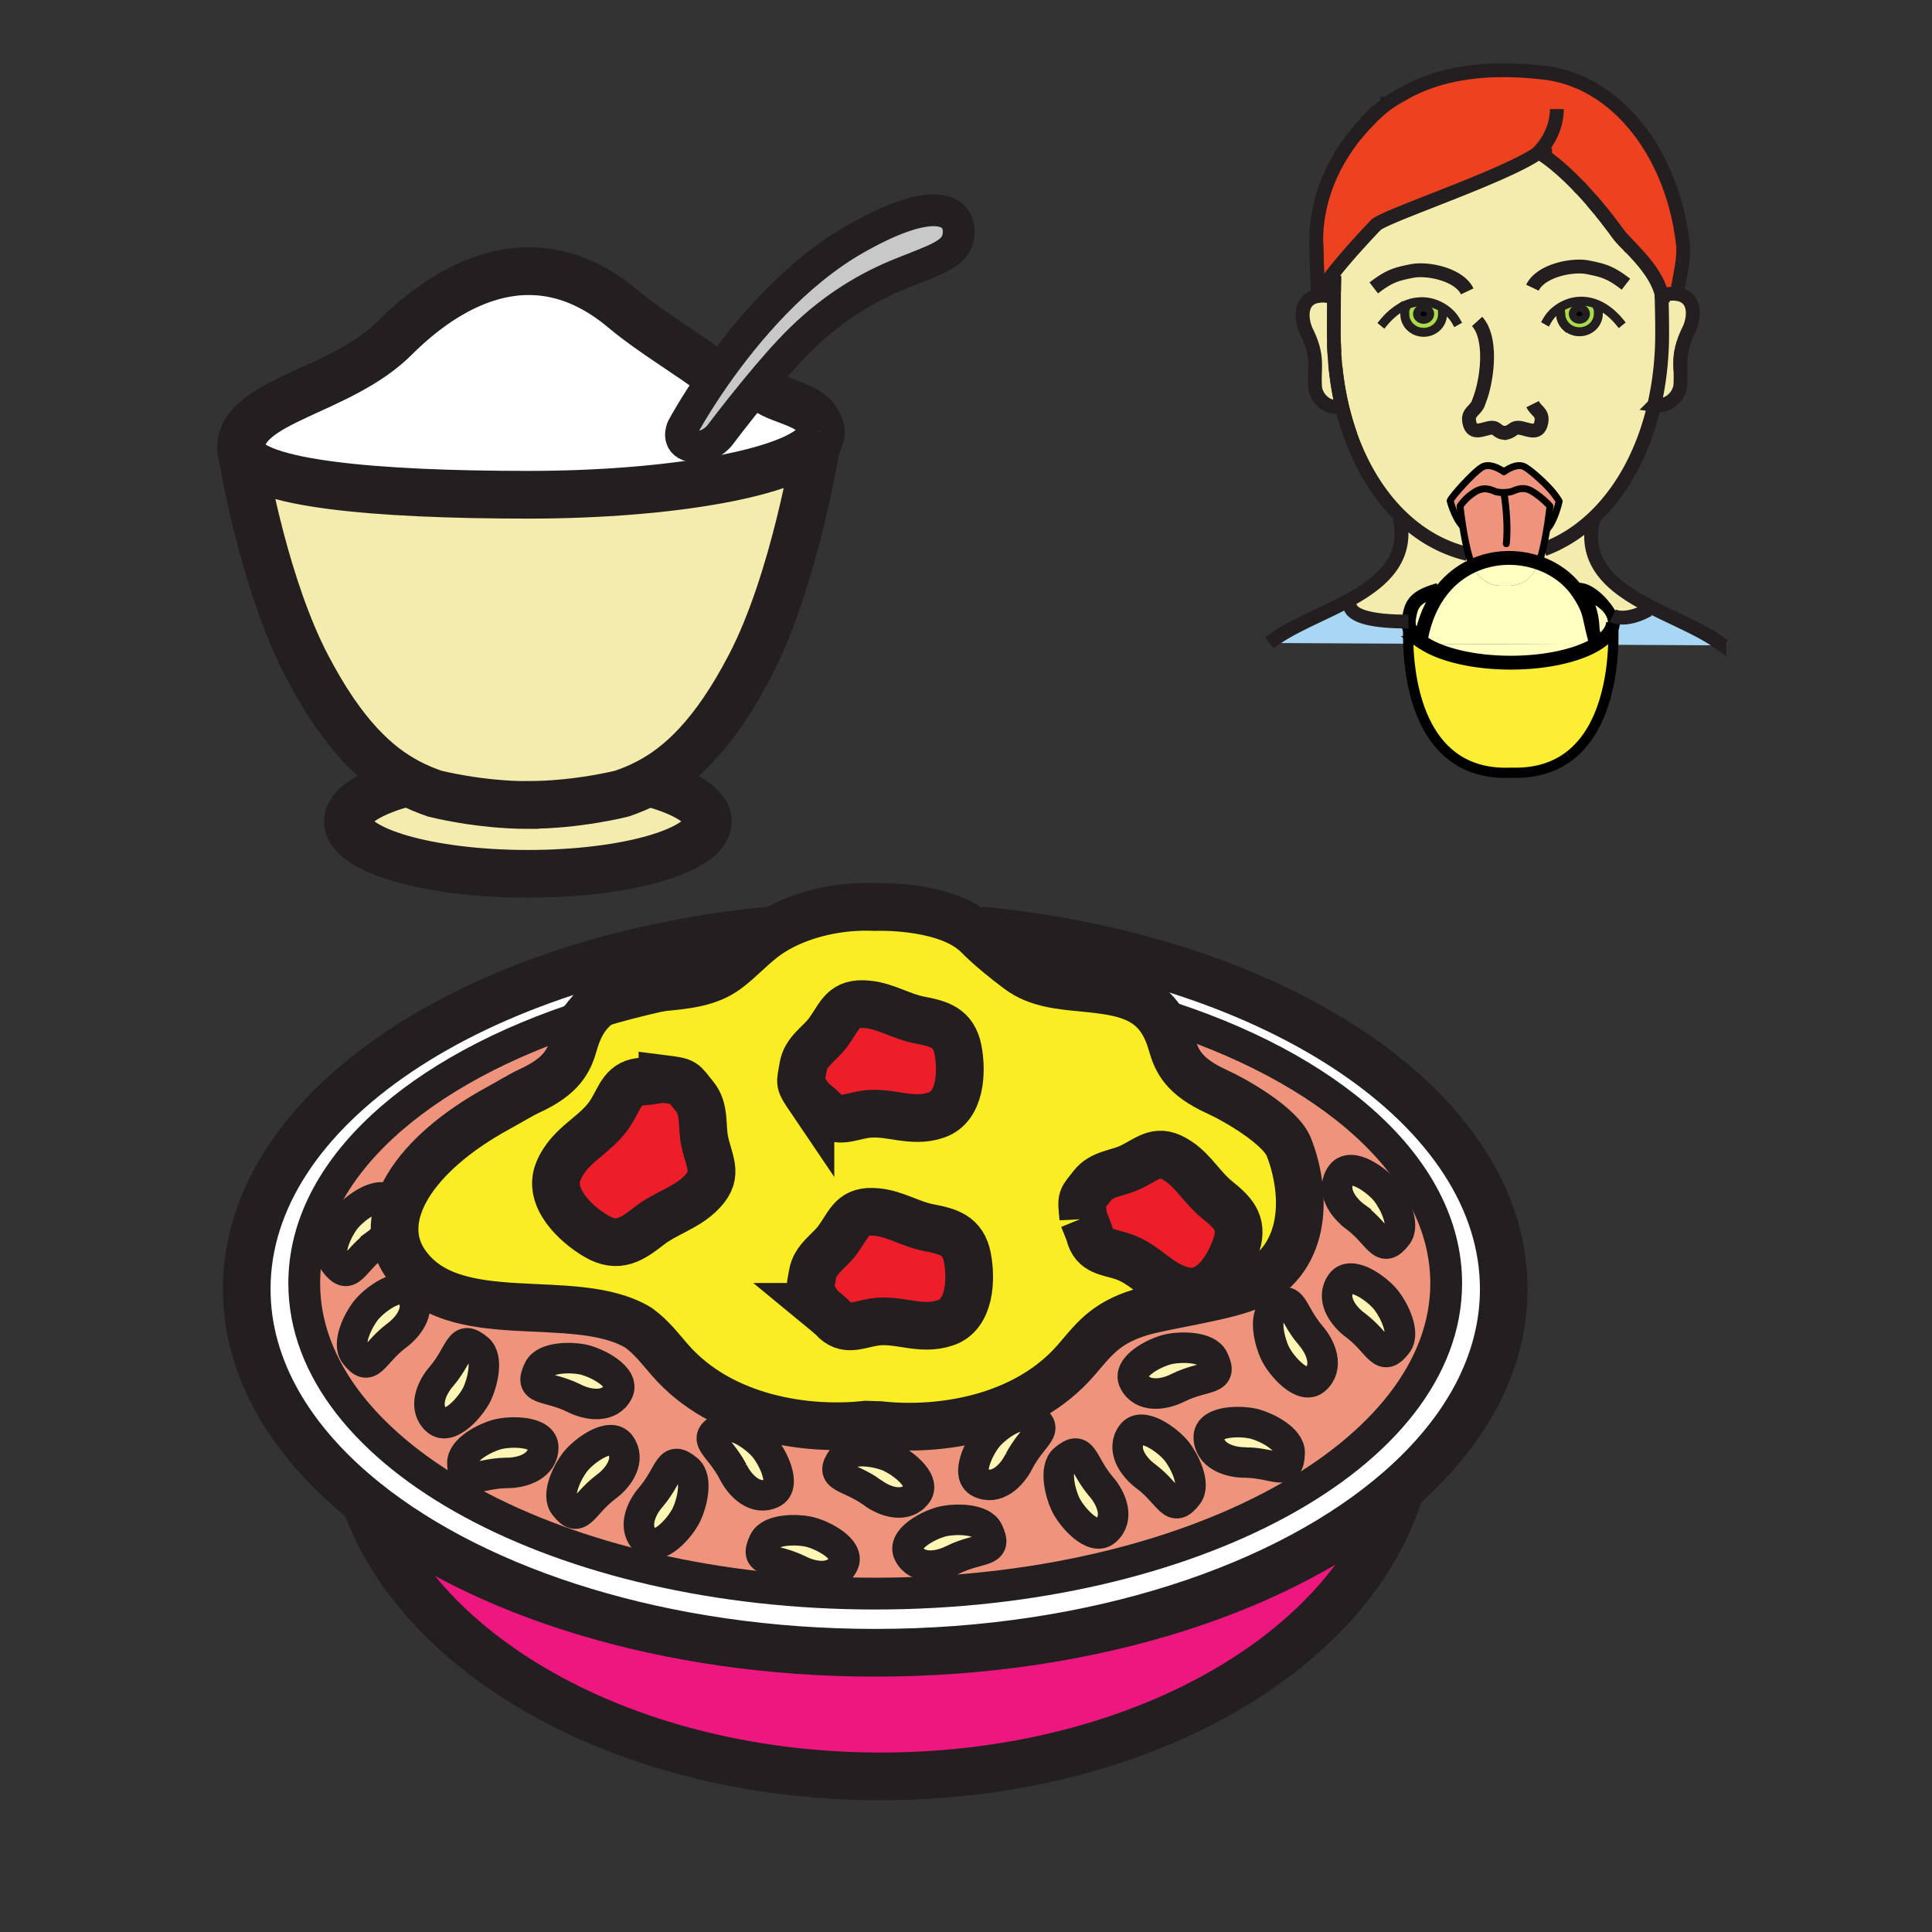 <?xml version="1.0"?><svg xmlns="http://www.w3.org/2000/svg" width="850.499" height="850.502" viewBox="0 0 850.499 850.502" overflow="visible"><rect x="0" y="0" width="850.499" height="850.502" fill="#333333" stroke="none"/><path d="M738.479 129.455c8.498 1.363 7.353 10.902 5.018 15.654-1.149 2.343-1.96 4.391-2.526 6.233-.069.231-.14.457-.2.679-.057.205-.113.405-.166.605-.069.274-.139.544-.195.806-.087.366-.161.723-.223 1.072-.592 3.136-.501 5.749-.413 8.537.065 2.06.13 4.216-.074 6.747-.271 3.263-3.895 9.517-11.451 8.458 2.252-9.769 3.459-20.279 3.459-31.316 0-5.144-.057-8.942-.192-14.465-.009-.392-.018-.797-.03-1.207-.009-.414-.018-.836-.03-1.272h.104l.818-.008a11.914 11.914 0 0 1 4.025-.693c.673 0 1.366.057 2.076.17z" fill="#f4ecad" class="aac-skin-fill"></path><path d="M731.483 131.258c.013.41.021.814.03 1.207-.012-.392-.021-.797-.03-1.207zM731.448 129.986l-.013-.531c.005.179.009.353.018.531.013.436.021.858.03 1.272-.012-.413-.021-.836-.035-1.272z" fill="#f4ecad" class="aac-skin-fill"></path><path d="M726.152 266.837c10.71 5.579 22.54 10.227 30.737 16.146l-.749 1.102-45.965-.239c.184-4.996-.004-8.637-.082-9.826v-.004c.004-.126.009-.252.009-.379 0-.074 0-.148-.005-.222-.004-.013-.004-.026-.004-.039 0 0 .004-.004 0-.009a6.858 6.858 0 0 0-.466-2.217l.344-.126c3.484 1.742 9.582.871 15.68-2.613l.501-1.574z" fill="#a9d7f3"></path><path d="M717.394 108.54c.227.235.457.47.688.714l-.688-.714zM716.731 107.856c.218.222.439.453.662.684-.226-.231-.444-.462-.662-.684zM712.48 103.161c.818 1.133 2.229 2.605 3.929 4.36-1.703-1.755-3.114-3.227-3.934-4.36a226.748 226.748 0 0 0-6.402-8.437 225.6 225.6 0 0 1 6.407 8.437z" fill="#9c5b16"></path><path d="M710.094 273.375c0 .013 0 .026.004.039 0-.013 0-.026-.004-.039z" fill="#f4ecad" class="aac-skin-fill"></path><path d="M702.314 283.802c4.748-2.796 7.588-6.159 7.779-9.783.078 1.189.266 4.83.082 9.826l-7.861-.043z" fill="#fff"></path><path d="M710.094 273.366c-.083-1.276-.749-2.896-1.799-4.591.583.771 1.032 1.563 1.333 2.374.278.727.439 1.468.466 2.217z" fill="#9e5b16"></path><path d="M704.545 92.825c.509.619 1.015 1.25 1.528 1.895a639.953 639.953 0 0 0-1.528-1.895zM702.306 90.129z" fill="#9c5b16"></path><path d="M700.891 283.793l1.424.009c-.553.327-1.133.645-1.733.954l-.004-.004c.111-.318.217-.636.313-.959z" fill="#9e5b16"></path><path d="M710.094 274.02c-.191 3.624-3.031 6.986-7.779 9.783l-1.424-.009c.396-1.294.657-2.613.81-3.942.771-6.69-1.307-13.559-4.072-18.467 4.765 2.073 8.567 4.595 10.667 7.391 1.05 1.694 1.716 3.314 1.799 4.591.004.004 0 .009 0 .009a3.289 3.289 0 0 1 .009.261c0 .126-.005.252-.009.379v.004z" fill="#ffffc2"></path><path d="M700.855 88.435c.479.553.963 1.115 1.45 1.694-.487-.579-.975-1.141-1.45-1.694z" fill="#9c5b16"></path><path d="M627.212 283.41c-.004 0-.004 0-.004-.004a23.402 23.402 0 0 1-2.587-1.838l.854-.092c1.624-9.02 4.917-16.189 9.255-21.677 3.833-4.843 8.477-8.376 13.507-10.702.004.004.004.013.009.018 3.567 7.652 9.412 9.029 14.286 8.724 4.874.305 10.719-1.072 14.286-8.724.188-.405.374-.845.553-1.311 7.356 2.565 13.799 7.309 17.919 13.859.466.74.997 1.494 1.468 2.334 3.245 5.762 2.827 7.67 4.943 15.854a21.9 21.9 0 0 1-.81 3.942l-73.679-.383z" fill="#ffffc2"></path><path d="M700.581 284.756c-8.24 4.233-21.081 6.96-35.498 6.96-7.617 0-14.791-.758-21.08-2.104-6.612-1.407-12.248-3.458-16.386-5.954-.14-.083-.274-.166-.405-.248l73.679.383c-.096.322-.201.64-.313.958l.003.005z" fill="#ffffc2"></path><path d="M701.247 229.123c-4.225 19.273 9.13 29.504 24.905 37.715l-.501 1.572c-6.098 3.484-12.195 4.355-15.68 2.613l-.344.126c-.301-.811-.75-1.603-1.333-2.374-2.1-2.796-5.902-5.318-10.667-7.391 2.766 4.909 4.844 11.777 4.072 18.467-2.116-8.184-1.698-10.092-4.943-15.854-.471-.841-1.002-1.594-1.468-2.334-4.12-6.551-10.563-11.294-17.919-13.859.671-1.733 1.281-3.851 1.821-6.111l.439.109c7.723-2.849 14.848-7.313 21.186-13.141l.432.462z" fill="#f4ecad" class="aac-skin-fill"></path><path d="M692.271 138.192c0 1.477 1.342 2.67 2.997 2.67s2.996-1.193 2.996-2.67c0-1.472-1.341-2.67-2.996-2.67s-2.997 1.198-2.997 2.67zm11.128-2.513c.291.697.213 1.25.213 2.443 0 4.377-3.72 7.927-8.297 7.927-2.296 0-4.373-.889-5.876-2.322-1.498-1.441-2.426-3.415-2.426-5.605 0-.235-.013-.418-.03-.57-.026-.253-.062-.418-.074-.584l-2.361-.021c3.066-2.626 7.147-4.273 11.12-4.364 2.914-.061 5.636.597 8.141 1.772l-.41 1.324z" fill="#abda4d"></path><ellipse cx="695.268" cy="138.192" rx="2.996" ry="2.67"></ellipse><path d="M694.745 81.74z" fill="#9c5b16"></path><path d="M687.014 138.123c0 2.191.928 4.164 2.426 5.605-1.503-1.437-2.431-3.415-2.431-5.605 0-.235-.013-.418-.025-.57.017.152.03.335.03.57z" fill="#abda4d"></path><path d="M680.929 232.886c.91-5.514 1.39-10.052 1.39-10.052s-3.219-3.742-7.896-6.546c-3.911-2.348-7.061-.623-8.72 0-1.668.627-5.715.727-7.379.104-1.663-.623-4.813-2.348-8.728 0-4.67 2.809-6.856 6.442-6.856 6.442s.401 3.759 1.154 8.589l-.218.035c-3.532-3.946-5.296-11.015-5.296-11.015.623-1.764 10.388-12.67 14.125-14.848 3.741-2.187 9.556 2.073 9.556 2.073s5.51-4.26 9.247-2.073c3.132 1.82 10.122 8.193 12.801 11.773 0 0 2.095 2.809 2.261 3.284 0 0-1.765 8.31-5.297 12.256l-.144-.022z" fill="#ee947d"></path><path d="M679.857 32.026c31.844 3.711 56.282 35.432 60.942 74.911.758 6.42-1.063 13.206-2.173 20l-2.226 2.348a11.91 11.91 0 0 0-4.025.693l-.818.008a14.364 14.364 0 0 0-.122-.531c-1.969-7.901-8.371-15.014-13.354-20.201-.231-.244-.462-.479-.688-.714-.223-.231-.444-.462-.662-.684-.109-.113-.218-.222-.322-.335-1.699-1.755-3.11-3.227-3.929-4.36a227.524 227.524 0 0 0-6.407-8.437v-.004c-.514-.645-1.02-1.276-1.528-1.895-.253-.309-.506-.619-.754-.919a183.03 183.03 0 0 0-2.935-3.471 170.557 170.557 0 0 0-6.11-6.694c-8.507-8.807-14.491-12.862-16.543-14.125a13.317 13.317 0 0 0-.779-.461c-.035.021-.062.043-.096.065-14.865 10.383-65.046 26.926-71.427 31.608 0 0-11.39 11.738-19.277 21.838-2.479 3.18-4.612 6.189-5.941 8.628-.191.344-.361.675-.518.998l-.745-24.069c0-20.706 9.107-36.73 17.505-47.101.244-.3.488-.597.728-.889.239-.287.483-.575.723-.858.602-.701 1.193-1.376 1.777-2.021.117-.126.23-.252.349-.379.23-.252.461-.501.688-.745a91.27 91.27 0 0 1 1.669-1.73c.108-.109.213-.218.322-.322.104-.109.213-.213.317-.318 4.208-4.168 7.266-6.337 7.266-6.337l.004-.004c3.628-2.465 6.05-3.702 6.05-3.702 15.991-9.512 36.666-12.866 63.039-9.791z" fill="#ed4120" class="aac-hair-fill"></path><path d="M677.37 247.804c-.179.466-.365.906-.553 1.311-3.567 7.652-9.412 9.029-14.286 8.724.018-.004.035-.004.052-.004h-.104c.018 0 .035 0 .053.004-4.874.305-10.719-1.072-14.286-8.724-.005-.004-.005-.013-.009-.018 9.312-4.312 19.939-4.503 29.133-1.293z" fill="#ffffc2"></path><path d="M627.617 283.658c4.138 2.496 9.773 4.547 16.386 5.954 6.289 1.346 13.463 2.104 21.08 2.104 14.417 0 27.258-2.727 35.498-6.96a33.111 33.111 0 0 0 1.733-.954l7.861.043c-.496 13.62-3.759 37.344-19.6 49.187-6.315 4.721-14.63 7.557-25.566 7.108l.113.035c-38.712 1.59-44.584-37.95-45.189-56.805l7.274.035s0 .004.004.004c.132.084.267.167.406.249z" fill="#fbee34"></path><path d="M703.399 135.679l.409-1.324c-2.505-1.176-5.227-1.833-8.141-1.772-3.973.091-8.054 1.738-11.12 4.364l2.361.021c.013.166.048.331.074.584.013.152.025.335.025.57 0 2.191.928 4.168 2.431 5.605 1.503 1.433 3.58 2.322 5.876 2.322 4.577 0 8.297-3.55 8.297-7.927.001-1.193.079-1.746-.212-2.443zm-40.776 54.919c-.101.018-.201.03-.306.048l.697-.043c-.134 0-.27 0-.391-.005zm-44.2-52.231c0 4.381 3.72 7.927 8.302 7.927 4.586 0 8.297-3.545 8.297-7.927l1.603-1.86c-2.948-2.226-6.642-3.598-10.253-3.681a17.669 17.669 0 0 0-3.867.349c-.453.087-.901.196-1.342.327-.222.061-.439.126-.657.2-.653.209-1.298.458-1.921.736a22.195 22.195 0 0 0-3.014 1.651l2.87.592c-.053.44-.018.936-.018 1.686zm-27.606 40.65a131.36 131.36 0 0 1-1.895-9.586 140.236 140.236 0 0 1-1.507-14.112 151.309 151.309 0 0 1-.236-8.388c0-3.624.004-9.979.057-16.107.004-.858.013-1.712.021-2.552.026-2.313.062-4.534.101-6.494l.013-.527-.749-.584c7.888-10.1 19.277-21.838 19.277-21.838 6.381-4.682 56.562-21.225 71.427-31.608.165.148.475.278.875.396 2.052 1.263 8.036 5.318 16.543 14.125a171.577 171.577 0 0 1 6.11 6.694c.475.553.963 1.115 1.45 1.694.488.58.984 1.172 1.485 1.777.248.3.501.61.754.919.501.619 1.01 1.25 1.528 1.895v.004a224.836 224.836 0 0 1 6.402 8.437c.819 1.133 2.23 2.605 3.934 4.36.104.113.213.222.322.335.218.222.436.453.662.684l.688.714c4.982 5.187 11.385 12.3 13.354 20.201l.013.531c.014.436.022.858.035 1.272.009.41.018.814.03 1.207.136 5.523.192 9.321.192 14.465 0 11.037-1.207 21.547-3.459 31.316-4.834 20.985-14.495 38.534-27.431 50.416-6.338 5.828-13.463 10.292-21.186 13.141l-.439-.109c.326-1.359.631-2.774.91-4.19.309-1.564.583-3.127.827-4.617l.144.022c3.532-3.946 5.297-12.256 5.297-12.256-.166-.475-2.261-3.284-2.261-3.284-2.679-3.58-9.669-9.953-12.801-11.773-3.737-2.187-9.247 2.073-9.247 2.073s-5.814-4.26-9.556-2.073c-3.737 2.178-13.502 13.084-14.125 14.848 0 0 1.764 7.069 5.296 11.015l.218-.035c.605 3.876 1.446 8.437 2.496 12.304l-.393.109c-11.036-2.604-21.037-8.389-29.53-16.677-9.355-9.138-16.891-21.312-21.974-35.628a115.385 115.385 0 0 1-1.171-3.48 125.346 125.346 0 0 1-2.501-9.036z" fill="#f4ecad" class="aac-skin-fill"></path><path d="M662.583 257.834c-.017 0-.034 0-.052.004-.018-.004-.035-.004-.053-.004h.105z" fill="#9e5b16"></path><path d="M658.323 216.392c1.664.623 5.711.522 7.379-.104 1.659-.623 4.809-2.348 8.72 0 4.678 2.805 7.896 6.546 7.896 6.546s-.479 4.538-1.39 10.052a146.8 146.8 0 0 1-.827 4.617 105.612 105.612 0 0 1-.91 4.19c-.54 2.26-1.15 4.377-1.821 6.111-9.194-3.21-19.821-3.019-29.134 1.293-.675-1.455-1.294-3.314-1.847-5.371-1.05-3.868-1.891-8.428-2.496-12.304-.753-4.83-1.154-8.589-1.154-8.589s2.187-3.633 6.856-6.442c3.916-2.347 7.065-.622 8.728.001z" fill="#ee947d"></path><path d="M627.208 283.406c0 .004 0 .004.004.004-.004 0-.004-.004-.004-.004z" fill="#ffffc2"></path><path d="M619.934 283.371c-.135-4.207-.008-7.382.074-8.846.039 2.496 1.825 4.896 4.557 7.047a26.52 26.52 0 0 0 2.182 1.542c.152.1.305.196.462.292l-7.275-.035z" fill="#fff"></path><path d="M626.698 140.88c-1.659 0-2.992-1.193-2.992-2.666 0-1.477 1.333-2.679 2.992-2.679 1.65 0 2.992 1.202 2.992 2.679 0 1.473-1.341 2.666-2.992 2.666z"></path><path d="M625.475 281.476l-.854.092c-2.919-2.396-4.557-5.087-4.557-7.932 1.055-6.969 1.512-10.658 13.25-13.938l1.415.1c-4.337 5.489-7.63 12.658-9.254 21.678z" fill="#ffffc2"></path><path d="M626.746 283.114a26.69 26.69 0 0 1-2.182-1.542l.057-.004a23.543 23.543 0 0 0 2.125 1.546z" fill="#fff"></path><path d="M620.064 273.636c0 2.844 1.638 5.536 4.557 7.932l-.057.004c-2.731-2.151-4.518-4.551-4.557-7.047.022-.431.044-.714.053-.828.004-.039.004-.061.004-.061z" fill="#fff"></path><path d="M622.504 133.175c-.453.091-.897.2-1.342.327.441-.131.889-.24 1.342-.327z" fill="#f4ecad" class="aac-skin-fill"></path><path d="M620.008 274.525a4.374 4.374 0 0 1 .053-.828c-.009.114-.031.397-.053.828z" fill="#a9d7f3"></path><path d="M619.934 283.371l-61.134-.322c8.45-6.764 21.761-11.777 33.521-18.014l1.794.762c0 6.259 12.57 7.84 25.95 7.84 0 0 0 .022-.004.061a4.37 4.37 0 0 0-.053.828c-.082 1.462-.209 4.638-.074 8.845z" fill="#a9d7f3"></path><path d="M620.505 133.702z" fill="#f4ecad" class="aac-skin-fill"></path><path d="M626.698 140.88c1.65 0 2.992-1.193 2.992-2.666 0-1.477-1.342-2.679-2.992-2.679-1.659 0-2.992 1.202-2.992 2.679 0 1.473 1.333 2.666 2.992 2.666zm-4.194-7.705a17.73 17.73 0 0 1 3.867-.349c3.611.083 7.305 1.455 10.253 3.681l-1.603 1.86c0 4.381-3.711 7.927-8.297 7.927-4.582 0-8.302-3.545-8.302-7.927 0-.75-.035-1.246.018-1.686l-2.87-.592a22.305 22.305 0 0 1 3.014-1.651 18.906 18.906 0 0 1 1.921-.736c.218-.074.436-.139.657-.2.444-.127.889-.236 1.342-.327z" fill="#abda4d"></path><path d="M592.32 265.034c15.322-8.123 28.006-18.324 23.877-37.175l.27-.701c8.493 8.289 18.494 14.073 29.53 16.677l.393-.109c.553 2.056 1.172 3.916 1.847 5.371-5.03 2.326-9.674 5.858-13.507 10.702l-1.415-.1c-11.738 3.279-12.195 6.969-13.25 13.938-13.38 0-25.95-1.581-25.95-7.84l-1.795-.763z" fill="#f4ecad" class="aac-skin-fill"></path><path fill="#9c5b16" d="M610.762 45.52h.004l-.004.004zM603.496 51.861c-.104.104-.213.209-.317.318.108-.113.213-.218.317-.318zM603.179 52.179c-.109.104-.214.213-.322.322.108-.112.217-.221.322-.322zM602.856 52.501zM601.188 54.231zM601.188 54.231c-.227.244-.457.492-.688.745.23-.253.461-.501.688-.745zM598.374 57.375zM597.651 58.233c-.239.292-.483.588-.728.889.245-.3.484-.597.728-.889z"></path><path d="M593.322 188.05zM590.813 179.017h.004a122.006 122.006 0 0 0 2.505 9.034 120.565 120.565 0 0 1-2.509-9.034zM590.817 179.017h-.004a129.673 129.673 0 0 1-1.891-9.586c.523 3.27 1.155 6.467 1.895 9.586zM587.895 161.459zM587.241 151.15zM587.259 128.271z" fill="#f4ecad" class="aac-skin-fill"></path><path d="M588.923 169.43a128.955 128.955 0 0 0 1.891 9.586c-7.841 1.359-11.595-5.065-11.865-8.393-.728-8.837 1.873-13.093-3.802-24.669-2.335-4.756-3.48-14.295 5.013-15.654h.005c2.234-.362 4.276-.135 6.102.518l.972.004c-.053 6.128-.057 12.483-.057 16.107 0 1.416.021 2.822.061 4.22.039 1.398.096 2.788.175 4.168.117 2.069.274 4.116.479 6.141.268 2.698.612 5.359 1.026 7.972z" fill="#f4ecad" class="aac-skin-fill"></path><path fill="#9c5b16" d="M579.419 106.223l.745 24.069-.005.008z"></path><g fill="none"><path d="M662.623 190.598c-.104.018-.201.03-.306.048M731.436 129.455c.005.179.009.353.018.531M587.259 128.271c.026-2.313.062-4.534.101-6.494M587.416 155.318c-.079-1.381-.136-2.77-.175-4.168M594.493 191.53a115.385 115.385 0 0 1-1.171-3.48 122.36 122.36 0 0 1-2.505-9.034 131.36 131.36 0 0 1-1.895-9.586 140.236 140.236 0 0 1-1.028-7.971M696.038 83.099c-.436-.466-.866-.919-1.293-1.359M703.791 91.906a183.03 183.03 0 0 0-2.935-3.471M706.073 94.72c-.514-.645-1.02-1.276-1.528-1.895M716.409 107.521c-1.699-1.755-3.11-3.227-3.929-4.36a227.524 227.524 0 0 0-6.407-8.437M718.082 109.254c-.231-.244-.462-.479-.688-.714-.223-.231-.444-.462-.662-.684M610.762 45.524l.004-.004M600.5 54.976c.23-.252.461-.501.688-.745a91.27 91.27 0 0 1 1.669-1.73c.108-.109.213-.218.322-.322.104-.109.213-.213.317-.318M598.374 57.375c.602-.701 1.193-1.376 1.777-2.021M596.924 59.122c.244-.3.488-.597.728-.889M580.682 129.294c-.187.349-.361.684-.518 1.006v-.009l-.745-24.069M731.483 131.258c-.009-.414-.018-.836-.03-1.272M740.186 154.504c-.588 3.136-.501 5.749-.413 8.537M740.604 152.626c-.069.27-.135.54-.195.806M740.97 151.342c-.069.231-.14.457-.2.679" stroke="#231f20" stroke-width="6.098"></path><path d="M689.439 143.728c-1.498-1.441-2.426-3.415-2.426-5.605 0-.235-.013-.418-.03-.57M622.504 133.175a17.73 17.73 0 0 1 3.867-.349c3.611.083 7.305 1.455 10.253 3.681 1.769 1.328 3.271 2.975 4.316 4.826M620.505 133.702c.218-.074.436-.139.657-.2M609.149 141.929c1.869-2.247 4.017-4.277 6.421-5.84a22.305 22.305 0 0 1 3.014-1.651" stroke="#231f20" stroke-width="3.946" stroke-linecap="square" stroke-miterlimit="10"></path><path d="M635.021 138.367c0 4.381-3.711 7.927-8.297 7.927-4.582 0-8.302-3.545-8.302-7.927 0-.75-.035-1.246.018-1.686.03-.192.061-.379.13-.562M712.886 141.681c-2.526-3.053-5.589-5.693-9.077-7.326-2.505-1.176-5.227-1.833-8.141-1.772-3.973.091-8.054 1.738-11.12 4.364-1.397 1.193-2.582 2.6-3.453 4.142" stroke="#231f20" stroke-width="3.946" stroke-linecap="square" stroke-miterlimit="10"></path><path d="M686.909 136.968c.013.166.048.331.074.584.013.152.025.335.025.57 0 2.191.928 4.168 2.431 5.605 1.503 1.433 3.58 2.322 5.876 2.322 4.577 0 8.297-3.55 8.297-7.927 0-1.193.078-1.747-.213-2.443" stroke="#231f20" stroke-width="3.946" stroke-linecap="square" stroke-miterlimit="10"></path><path d="M586.266 130.818c-1.825-.653-3.867-.88-6.102-.518h-.005c-8.493 1.359-7.348 10.897-5.013 15.654 5.675 11.577 3.074 15.832 3.802 24.669.271 3.328 4.024 9.752 11.865 8.393h.004c.074-.009.148-.021.23-.039M732.376 129.978a11.914 11.914 0 0 1 4.025-.693c.675 0 1.367.057 2.077.17 8.498 1.363 7.353 10.902 5.018 15.654-1.149 2.343-1.96 4.391-2.526 6.233-.069.231-.14.457-.2.679-.057.205-.113.405-.166.605-.069.274-.139.544-.195.806-.087.366-.161.723-.223 1.072-.592 3.136-.501 5.749-.413 8.537.065 2.06.13 4.216-.074 6.747-.271 3.263-3.895 9.517-11.451 8.458a9.993 9.993 0 0 1-.657-.104" stroke="#231f20" stroke-width="6.098"></path><path d="M645.997 243.835c-11.036-2.604-21.037-8.389-29.53-16.677-9.355-9.138-16.891-21.312-21.974-35.628a105.151 105.151 0 0 1-1.171-3.48 120.432 120.432 0 0 1-2.509-9.034 129.673 129.673 0 0 1-1.891-9.586 140.236 140.236 0 0 1-1.507-14.112 151.309 151.309 0 0 1-.236-8.388c0-3.624.004-9.979.057-16.107.004-.858.013-1.712.021-2.552.026-2.313.057-4.534.101-6.494l.013-.527M731.409 128.558l.026.897.013.531c.014.436.022.858.035 1.272.009.41.018.814.03 1.207.136 5.523.192 9.321.192 14.465 0 11.037-1.207 21.547-3.459 31.316-4.834 20.985-14.495 38.534-27.431 50.416-6.338 5.828-13.463 10.292-21.186 13.141M662.623 190.598c3.959-.736 3.249-3.08 7.495-2.047 3.659.884 7.54 2.705 8.454-3.014.628-3.938-2.334-4.46-3.906-7.623M662.623 190.598c.121.004.257.004.392.004l-.706.043h.009c.104-.017.204-.029.305-.047z" stroke="#231f20" stroke-width="6.098"></path><path d="M650.249 141.502c6.567 7.204 4.577 24.13 1.642 32.941l-1.237 3.437c-1.572 3.158-4.529 3.676-3.906 7.613.914 5.719 4.8 3.89 8.454 3.01 4.225-1.019 3.271 1.921 7.422 2.095" stroke="#231f20" stroke-width="6.098"></path><path d="M629.69 138.214c0 1.472-1.342 2.666-2.992 2.666-1.659 0-2.992-1.193-2.992-2.666 0-1.477 1.333-2.679 2.992-2.679 1.651.001 2.992 1.203 2.992 2.679z" stroke="#231f20" stroke-width="3.311"></path><ellipse cx="695.268" cy="138.192" rx="2.997" ry="2.67" stroke="#231f20" stroke-width="3.311"></ellipse><path d="M645.897 128.279c-3.541-7.461-17.396-10.366-24.413-8.964-6.59 1.311-9.86 2.104-16.733 7.435M674.609 126.65c3.545-7.465 17.4-10.375 24.412-8.968 6.604 1.311 9.87 2.1 16.738 7.435M706.073 94.724a224.836 224.836 0 0 1 6.402 8.437c.819 1.133 2.23 2.605 3.934 4.36.104.113.213.222.322.335.218.222.436.453.662.684l.688.714c4.982 5.187 11.385 12.3 13.354 20.201.044.174.083.349.122.531.235 1.063.396 2.147.453 3.241" stroke="#231f20" stroke-width="6.098"></path><path d="M738.627 126.938c1.11-6.794 2.931-13.581 2.173-20-4.66-39.479-29.099-71.2-60.942-74.911-26.373-3.075-47.049.279-63.042 9.791 0 0-2.422 1.237-6.05 3.702h-.004v.004s-3.058 2.169-7.266 6.337c-.104.1-.209.205-.317.318-.104.101-.214.209-.322.322-.218.218-.436.44-.658.671-.331.34-.671.692-1.011 1.059-.227.244-.457.492-.688.745-.118.126-.231.252-.349.379a99.691 99.691 0 0 0-1.777 2.021c-.239.283-.483.571-.723.858-.244.292-.483.588-.728.889-8.397 10.371-17.505 26.395-17.505 47.101l.74 24.078c0-.004.005-.004.005-.009.156-.322.326-.653.518-.998 1.329-2.439 3.463-5.449 5.941-8.628 7.888-10.1 19.277-21.838 19.277-21.838 6.381-4.682 56.562-21.225 71.427-31.608.034-.022.061-.044.096-.065 0 0 .266.139.779.461 2.052 1.263 8.036 5.318 16.543 14.125a171.577 171.577 0 0 1 6.11 6.694c.475.553.963 1.115 1.45 1.694.488.58.984 1.172 1.485 1.777.248.3.501.61.754.919.501.619 1.01 1.25 1.528 1.895" stroke="#231f20" stroke-width="6.098"></path><path d="M683.225 68.264c-.745.004-3.516-.209-5.022-.649-.4-.118-.71-.248-.875-.396a.397.397 0 0 1-.118-.157c4.561-4.442 8.154-11.686 8.154-19.034M616.197 227.859c4.129 18.851-8.555 29.052-23.877 37.175-11.76 6.237-25.07 11.25-33.521 18.014M701.247 229.123c-4.225 19.273 9.13 29.504 24.905 37.715 10.71 5.579 22.54 10.227 30.737 16.146a43.16 43.16 0 0 1 1.751 1.328" stroke="#231f20" stroke-width="6.098"></path><path d="M681.072 232.908c3.532-3.946 5.297-12.256 5.297-12.256-.166-.475-2.261-3.284-2.261-3.284-2.679-3.58-9.669-9.953-12.801-11.773-3.737-2.187-9.247 2.073-9.247 2.073s-5.814-4.26-9.556-2.073c-3.737 2.178-13.502 13.084-14.125 14.848 0 0 1.764 7.069 5.296 11.015" stroke="#000" stroke-width="3.049" stroke-linecap="round" stroke-linejoin="round"></path><path d="M648.236 249.097c-.675-1.455-1.294-3.314-1.847-5.371-1.05-3.868-1.891-8.428-2.496-12.304-.753-4.83-1.154-8.589-1.154-8.589s2.187-3.633 6.856-6.442c3.915-2.348 7.064-.623 8.728 0 1.664.623 5.711.522 7.379-.104 1.659-.623 4.809-2.348 8.72 0 4.678 2.805 7.896 6.546 7.896 6.546s-.479 4.538-1.39 10.052a146.8 146.8 0 0 1-.827 4.617M680.102 237.503a105.612 105.612 0 0 1-.91 4.19c-.54 2.26-1.15 4.377-1.821 6.111M662.061 217.014s2.078 11.947 1.041 22.335" stroke="#000" stroke-width="3.049" stroke-linecap="round" stroke-linejoin="round"></path><path d="M620.064 273.636c0 2.844 1.638 5.536 4.557 7.932a23.402 23.402 0 0 0 2.125 1.546" stroke="#000" stroke-width="6.098"></path><path d="M710.094 273.375a.13.13 0 0 1 .004.039M700.581 284.756l-.004-.004a22.074 22.074 0 0 0 1.123-4.9c.771-6.69-1.307-13.559-4.072-18.467 4.765 2.073 8.567 4.595 10.667 7.391.583.771 1.032 1.563 1.333 2.374.278.727.439 1.468.466 2.217" stroke="#000" stroke-width="4.497"></path><path d="M620.064 273.636c1.055-6.969 1.512-10.658 13.25-13.938M710.094 274.02c-.191 3.624-3.031 6.986-7.779 9.783-.553.327-1.133.645-1.733.954-8.24 4.233-21.081 6.96-35.498 6.96-7.617 0-14.791-.758-21.08-2.104-6.612-1.407-12.248-3.458-16.386-5.954-.14-.083-.274-.166-.405-.248-.004 0-.004 0-.004-.004-.157-.096-.31-.192-.462-.292a26.69 26.69 0 0 1-2.182-1.542c-2.731-2.151-4.518-4.551-4.557-7.047a4.374 4.374 0 0 1 .053-.828" stroke="#000" stroke-width="6.098"></path><path d="M695.163 258.828c4.398 0 10.23 5.248 13.132 9.948 1.05 1.694 1.716 3.314 1.799 4.591.004.004 0 .009 0 .009a3.289 3.289 0 0 1 .009.261c0 .126-.005.252-.009.379" stroke="#000" stroke-width="4.497"></path><path d="M620.008 274.525c.022-.431.044-.714.053-.828.004-.039.004-.061.004-.061" stroke="#000" stroke-width="6.098"></path><path d="M690.576 333.033c-6.315 4.721-14.63 7.557-25.566 7.108l.113.035c-38.712 1.59-44.584-37.95-45.189-56.805-.135-4.207-.008-7.382.074-8.846" stroke="#000" stroke-width="4.497"></path><path d="M710.063 273.602s.013.144.03.414v.004c.078 1.189.266 4.83.082 9.826-.496 13.62-3.759 37.344-19.6 49.187" stroke="#000" stroke-width="4.497"></path><path d="M625.475 281.476c1.624-9.02 4.917-16.189 9.255-21.677 3.833-4.843 8.477-8.376 13.507-10.702 9.313-4.312 19.939-4.503 29.134-1.293 7.356 2.565 13.799 7.309 17.919 13.859.466.74.997 1.494 1.468 2.334 3.245 5.762 2.827 7.67 4.943 15.854.131.514.274 1.054.432 1.625" stroke="#000" stroke-width="6.098"></path><path d="M594.114 265.796c0 6.259 12.57 7.84 25.95 7.84M709.972 271.023c3.484 1.742 9.582.871 15.68-2.613" stroke="#231f20" stroke-width="6.098"></path></g><path fill="none" d="M0 .109h850.394v850.394H0z"></path><g><path d="M610.34 524.759c3.19 4.109 8.391 14.199 4.67 19.06-6.66 8.72-7.62.04-18.08-7.97-6.05-4.38-11.25-12.23-6.439-18.76 4.299-5.84 15.919 2.6 19.849 7.67zM610.34 572.489c3.19 4.11 8.391 14.2 4.67 19.061-6.66 8.72-7.62.04-18.08-7.98-6.05-4.37-11.25-12.21-6.439-18.75 4.299-5.841 15.919 2.609 19.849 7.669z" fill="#fff5b4"></path><path d="M385.3 727.579c96.641 0 181.7-28.67 231.181-72.12-21.461 72.19-115.711 126.54-228.75 126.54-110.07 0-202.35-51.55-226.92-120.909 50.249 40.279 132.079 66.489 224.489 66.489z" fill="#ed177f"></path><path d="M576.7 587.589c4.97 5.579 8.37 14.369 2.24 19.71-5.471 4.77-14.98-5.98-17.721-11.78-2.22-4.7-5.12-15.68-.43-19.62 8.381-7.07 7.431 1.61 15.911 11.69zM552.67 626.958c5 1.41 15.16 6.46 15.05 12.58-.189 10.971-6.109 4.53-19.27 4.28-7.48.09-16.32-3.15-16.32-11.25 0-7.259 14.37-7.349 20.54-5.61z" fill="#fff5b4"></path><path d="M535.52 527.939c6.82 5.52 11.881 10.08 8.891 19.689-2.94 9.4-10.73 22.591-21.891 20.82-11.8-1.89-17.479-11.68-27.979-15.24-6.8-2.3-12.93-2.029-14.89-9.949-.271-1.061-2.771-7.131-2.771-7.131-.979-9.52-.81-7.88 3.93-14.13 4.11-5.409 11.23-5.42 16.841-8.13 8.58-4.14 11.979-8.76 21.109-2.66 6.66 4.431 10.55 11.691 16.76 16.731z" fill="#ed1e29"></path><path d="M534.11 598.208c4.79 9.87-3.391 6.82-15.24 12.561-6.65 3.46-15.99 4.58-19.66-2.66-3.29-6.47 9.48-13.05 15.771-14.29 5.099-1 16.439-1.111 19.129 4.389zM518.15 639.049c3.17 4.109 8.359 14.21 4.659 19.069-6.659 8.71-7.63.021-18.069-7.99-6.07-4.359-11.271-12.21-6.46-18.75 4.31-5.829 15.93 2.611 19.87 7.671zM484.49 654.159c4.979 5.58 8.359 14.37 2.26 19.7-5.48 4.77-15-5.99-17.74-11.77-2.22-4.711-5.1-15.69-.43-19.631 8.38-7.069 7.45 1.611 15.91 11.701zM453.5 623.969c9.71 5.09 1.31 7.489-4.83 19.14-3.3 6.72-10.15 13.17-17.4 9.52-6.479-3.26-.109-16.13 4.221-20.859 3.519-3.831 12.589-10.642 18.009-7.801zM434.93 673.979c4.801 9.86-3.39 6.82-15.24 12.56-6.63 3.45-15.98 4.57-19.66-2.66-3.28-6.479 9.48-13.06 15.77-14.3 5.11-.99 16.46-1.1 19.13 4.4z" fill="#fff5b4"></path><path d="M160.81 661.089c-32.85-26.33-52.21-58.671-52.21-93.62 0-79.79 100.83-145.94 232.77-158.12-1.14.68-2.24 1.38-3.3 2.11-6.5 4.48-11.71 10.55-18.08 15.31-8.29 6.18-18.82 6.95-28.9 7.93-14.39 1.38-25.41 3.22-32.48 12.23-74.58 23.689-124.68 67.67-124.68 118.01 0 75.439 112.54 136.59 251.36 136.59s251.35-61.15 251.35-136.59c0-51.021-51.449-95.49-127.699-118.95-7.08-8.04-17.761-9.77-31.521-11.1-10.09-.971-20.61-1.74-28.9-7.931-6.38-4.76-12.51-9.729-18.09-15.31-.72-.72-1.479-1.39-2.29-2.02l3.16-.08c130.92 12.68 230.69 78.55 230.69 157.92 0 32.5-16.74 62.75-45.51 87.989-49.48 43.45-134.54 72.12-231.181 72.12-92.409.002-174.239-26.208-224.489-66.488z" fill="#fff"></path><path d="M425.85 553.579c1.85 9.681 1.209 24.99-9.48 28.681-11.28 3.909-20.92-2.04-31.84-.23-7.09 1.18-12.37 4.311-17.84-1.74-.72-.81-5.8-4.989-5.8-4.989-5.36-7.931-4.44-6.561-3.2-14.301 1.06-6.72 7.33-10.09 11.01-15.12 5.6-7.699 6.42-13.38 17.36-12.31 7.96.771 14.82 5.33 22.66 6.84 8.63 1.659 15.24 3.279 17.13 13.169zM421.73 462.159c1.85 9.67 1.21 24.98-9.48 28.681-11.28 3.899-20.92-2.051-31.85-.24-7.08 1.18-12.36 4.319-17.83-1.74-.72-.8-5.8-4.99-5.8-4.99-5.36-7.92-4.44-6.56-3.2-14.3 1.06-6.71 7.33-10.08 11.01-15.12 5.6-7.689 6.42-13.37 17.36-12.3 7.95.76 14.82 5.33 22.66 6.84 8.63 1.649 15.24 3.279 17.13 13.169z" fill="#ed1e29"></path><path d="M376.74 105.089c39.47-22.39 47.29-9.86 44.93-.05-1.66 6.95-9.98 9.34-24.83 15.3-14.84 5.97-29.45 14.58-44.12 28.8-6.19 6.01-13.57 14.54-20.02 22.39-8.85 10.76-15.97 20.25-15.97 20.25s-5.09 6.42-12.48 4.63c-6.77-1.63-3.84-7.99-3.84-7.99s5.23-9.88 14.66-23.32h.01c13.24-18.87 34.76-44.75 61.66-60.01z" fill="#c8c8c8"></path><path d="M390.45 640.819c6 2.26 17.49 10.88 13.18 16.71-4.83 6.521-13.86 3.87-19.82-.65-10.74-7.619-19.32-5.979-12.95-14.909 3.55-4.981 14.72-2.991 19.59-1.151zM355.48 674.168c6.29 1.23 19.05 7.83 15.77 14.29-3.68 7.24-13.03 6.12-19.66 2.66-11.86-5.729-20.04-2.689-15.24-12.55 2.67-5.499 14.02-5.4 19.13-4.4z" fill="#fff5b4"></path><path d="M361.34 189.539c.01.03.01.07.01.1l.03.56c0 1.59-.63 3.15-1.84 4.66v.01c-10.36 13.02-63.26 22.93-126.95 22.93-67.95 0-121.54-4.94-126.18-18.57 0-.01 0-.03-.01-.04-.21-1.25-.31-1.92-.31-1.92 0-21.11 43.67-24.46 67.83-48.61 20.17-20.17 59.05-47.34 100.47-12.61 13 10.88 30 20.69 40.68 29.05-9.43 13.44-14.66 23.32-14.66 23.32s-2.93 6.36 3.84 7.99c7.39 1.79 12.48-4.63 12.48-4.63s7.12-9.49 15.97-20.25l4.3.58c7.29 5.49 23.39 5.98 24.34 17.43z" fill="#fff"></path><path d="M179.65 344.349c-13.65-7.21-28.69-20.71-44.62-51.29-17.82-34.2-26.85-83.46-28.62-93.83 4.64 13.63 58.23 18.57 126.18 18.57 63.69 0 116.59-9.91 126.95-22.93-.31 1.97-9.67 60.4-29.34 98.15-16.01 30.73-31.12 44.21-44.83 51.4-3.94 2.07-7.78 3.62-11.48 4.91 0 0-19.51 5.01-41.25 5.01l-.05.05c-21.74 0-41.25-5.02-41.25-5.02-3.77-1.31-7.67-2.89-11.69-5.02z" fill="#f4ecad" class="aac-skin-fill"></path><path d="M335.79 636.359c4.33 4.72 10.69 17.6 4.21 20.86-7.25 3.649-14.1-2.801-17.39-9.521-6.14-11.649-14.54-14.05-4.83-19.149 5.41-2.841 14.49 3.98 18.01 7.81z" fill="#fff5b4"></path><path d="M310.27 502.649c2.29 10.18 6.39 14.96-2.4 23.21-6.39 6.01-15.11 8.37-22.03 13.76-7.61 5.931-13.72 10.2-23.25 4.62-9.33-5.47-21.49-17.07-16.82-28.57 4.93-12.13 16.81-15.779 23.21-26.1 4.15-6.71 5.39-13.34 14.34-13.47 1.19-.01 8.3-1.19 8.3-1.19 10.41 1.32 8.63 1.09 14.12 7.7 4.78 5.73 3.03 13.349 4.53 20.04z" fill="#ed1e29"></path><path d="M302.7 647.039c4.67 3.95 1.79 14.931-.44 19.63-2.74 5.79-12.25 16.551-17.72 11.78-6.12-5.34-2.73-14.13 2.25-19.71 8.46-10.08 7.53-18.76 15.91-11.7z" fill="#fff5b4"></path><path d="M522.52 568.449c11.16 1.771 18.95-11.42 21.891-20.82 2.99-9.609-2.07-14.17-8.891-19.689-6.21-5.04-10.1-12.3-16.76-16.73-9.13-6.1-12.529-1.479-21.109 2.66-5.61 2.71-12.73 2.721-16.841 8.13-4.739 6.25-4.909 4.61-3.93 14.13 0 0 2.5 6.07 2.771 7.131 1.96 7.92 8.09 7.649 14.89 9.949 10.499 3.559 16.179 13.349 27.979 15.239zm-231.43-133.75c10.08-.979 20.61-1.75 28.9-7.93 6.37-4.76 11.58-10.83 18.08-15.31 1.06-.73 2.16-1.43 3.3-2.11 12.06-7.1 28.29-10.76 43.59-10.06 0 0 28.5-1.25 43.18 10.34.811.63 1.57 1.3 2.29 2.02 5.58 5.58 11.71 10.55 18.09 15.31 8.29 6.19 18.811 6.96 28.9 7.931 13.76 1.33 24.44 3.06 31.521 11.1 2.939 3.32 5.26 7.73 6.93 13.63 2.149 7.63 5.37 14.34 19.71 20.891 8.64 3.949 28.24 15.25 31.84 24.54 7.5 19.279 8.78 48.18-15.91 60.51-10.439 5.22-38.72 8.88-49.649 12.22-15.67 4.79-20.75 12.45-28.2 21.03-22.7 26.16-60.55 31.41-86.36 28.54l-6.1-.19c-25.8 2.86-63.66-2.38-86.35-28.54-4.44-5.12-8.04-9.91-13.54-13.95l-.44-.31c-28.37-16.84-81.77 2.14-102.53-28.37-13.67-20.08 3.58-47.729 40.77-68.07 5.41-2.949 10.38-6.029 13.81-7.6 14.34-6.55 17.57-13.27 19.72-20.89 1.48-5.261 3.48-9.33 5.97-12.5 7.068-9.013 18.088-10.852 32.478-12.232zm125.28 147.56c10.689-3.69 11.33-19 9.48-28.681-1.89-9.89-8.5-11.51-17.13-13.17-7.84-1.51-14.7-6.069-22.66-6.84-10.94-1.07-11.76 4.61-17.36 12.31-3.68 5.03-9.95 8.4-11.01 15.12-1.24 7.74-2.16 6.37 3.2 14.301 0 0 5.08 4.18 5.8 4.989 5.47 6.051 10.75 2.92 17.84 1.74 10.92-1.809 20.56 4.14 31.84.231zm-4.12-91.42c10.69-3.7 11.33-19.011 9.48-28.681-1.89-9.89-8.5-11.52-17.13-13.17-7.84-1.51-14.71-6.08-22.66-6.84-10.94-1.07-11.76 4.61-17.36 12.3-3.68 5.04-9.95 8.41-11.01 15.12-1.24 7.74-2.16 6.38 3.2 14.3 0 0 5.08 4.19 5.8 4.99 5.47 6.06 10.75 2.92 17.83 1.74 10.93-1.809 20.57 4.141 31.85.241zm-104.38 35.02c8.79-8.25 4.69-13.03 2.4-23.21-1.5-6.69.25-14.31-4.53-20.04-5.49-6.61-3.71-6.38-14.12-7.7 0 0-7.11 1.181-8.3 1.19-8.95.13-10.19 6.76-14.34 13.47-6.4 10.32-18.28 13.97-23.21 26.1-4.67 11.5 7.49 23.101 16.82 28.57 9.53 5.58 15.64 1.311 23.25-4.62 6.92-5.39 15.64-7.75 22.03-13.76z" fill="#fbed24"></path><path d="M273 635.969c4.81 6.54-.39 14.38-6.46 18.75-10.45 8.02-11.41 16.689-18.07 7.979-3.71-4.859 1.48-14.95 4.66-19.07 3.94-5.049 15.56-13.5 19.87-7.659zM256.3 598.409c6.29 1.23 19.05 7.82 15.77 14.29-3.67 7.23-13.02 6.12-19.66 2.66-11.85-5.74-20.04-2.7-15.24-12.56 2.68-5.5 14.02-5.4 19.13-4.39zM218.61 631.539c6.16-1.729 20.54-1.64 20.54 5.61 0 8.11-8.85 11.35-16.32 11.26-13.17.25-19.09 6.681-19.28-4.28-.11-6.13 10.06-11.171 15.06-12.59zM210.49 593.909c4.68 3.94 1.79 14.92-.43 19.63-2.75 5.78-12.25 16.54-17.73 11.771-6.11-5.33-2.73-14.12 2.25-19.7 8.47-10.091 7.54-18.771 15.91-11.701zM180.8 569.409c4.8 6.53-.4 14.38-6.46 18.74-10.45 8.02-11.41 16.71-18.08 7.99-3.7-4.86 1.49-14.96 4.67-19.061 3.93-5.069 15.55-13.509 19.87-7.669z" fill="#fff5b4"></path><path d="M165.45 547.849c6.06-4.37 11.27-12.21 6.46-18.75-4.32-5.84-15.93 2.609-19.87 7.67-3.18 4.109-8.37 14.2-4.66 19.06 6.66 8.72 7.62.04 18.07-7.98zm53.66-59.931c-37.19 20.341-54.44 47.99-40.77 68.07 20.76 30.51 74.16 11.53 102.53 28.37l.44.31c5.5 4.04 9.1 8.83 13.54 13.95 22.69 26.16 60.55 31.4 86.35 28.54l6.1.19c25.81 2.87 63.66-2.38 86.36-28.54 7.45-8.58 12.53-16.24 28.2-21.03 10.93-3.34 39.21-7 49.649-12.22 24.69-12.33 23.41-41.23 15.91-60.51-3.6-9.29-23.2-20.591-31.84-24.54-14.34-6.551-17.561-13.261-19.71-20.891-1.67-5.899-3.99-10.31-6.93-13.63 76.25 23.46 127.699 67.93 127.699 118.95 0 75.439-112.529 136.59-251.35 136.59-138.82 0-251.36-61.15-251.36-136.59 0-50.34 50.1-94.32 124.68-118.01-2.49 3.17-4.49 7.239-5.97 12.5-2.15 7.62-5.38 14.34-19.72 20.89-3.428 1.572-8.398 4.652-13.808 7.601zm395.9 55.901c3.721-4.86-1.479-14.95-4.67-19.06-3.93-5.07-15.55-13.511-19.85-7.67-4.811 6.529.39 14.38 6.439 18.76 10.461 8.01 11.421 16.69 18.081 7.97zm0 47.73c3.721-4.86-1.479-14.95-4.67-19.061-3.93-5.06-15.55-13.51-19.85-7.67-4.811 6.54.39 14.38 6.439 18.75 10.461 8.021 11.421 16.701 18.081 7.981zm-36.07 15.75c6.13-5.341 2.729-14.131-2.24-19.71-8.48-10.08-7.53-18.761-15.91-11.69-4.69 3.94-1.79 14.92.43 19.62 2.74 5.8 12.25 16.55 17.72 11.78zm-11.22 32.24c.11-6.12-10.05-11.17-15.05-12.58-6.17-1.739-20.54-1.649-20.54 5.61 0 8.1 8.84 11.34 16.32 11.25 13.16.25 19.08 6.69 19.27-4.28zm-48.85-28.77c11.85-5.74 20.03-2.69 15.24-12.561-2.69-5.5-14.03-5.39-19.13-4.39-6.29 1.24-19.061 7.82-15.771 14.29 3.671 7.241 13.011 6.121 19.661 2.661zm3.94 47.35c3.7-4.859-1.489-14.96-4.659-19.069-3.94-5.061-15.561-13.5-19.87-7.671-4.811 6.54.39 14.391 6.46 18.75 10.439 8.01 11.409 16.7 18.069 7.99zm-36.06 15.74c6.1-5.33 2.72-14.12-2.26-19.7-8.46-10.09-7.53-18.77-15.91-11.7-4.67 3.94-1.79 14.92.43 19.631 2.74 5.779 12.26 16.538 17.74 11.769zm-38.08-30.75c6.14-11.65 14.54-14.05 4.83-19.14-5.42-2.841-14.49 3.97-18.01 7.8-4.33 4.729-10.7 17.6-4.221 20.859 7.251 3.651 14.101-2.799 17.401-9.519zm-28.98 43.43c11.85-5.739 20.041-2.699 15.24-12.56-2.67-5.5-14.02-5.39-19.13-4.4-6.29 1.24-19.05 7.82-15.77 14.3 3.68 7.23 13.03 6.11 19.66 2.66zm-16.06-29.01c4.31-5.83-7.18-14.45-13.18-16.71-4.87-1.84-16.04-3.83-19.59 1.15-6.37 8.93 2.21 7.29 12.95 14.909 5.96 4.521 14.99 7.171 19.82.651zm-32.38 30.929c3.28-6.46-9.48-13.06-15.77-14.29-5.11-1-16.46-1.1-19.13 4.4-4.8 9.86 3.38 6.82 15.24 12.55 6.63 3.461 15.98 4.581 19.66-2.66zM340 657.219c6.48-3.261.12-16.141-4.21-20.86-3.52-3.83-12.6-10.65-18.01-7.81-9.71 5.1-1.31 7.5 4.83 19.149 3.29 6.72 10.14 13.171 17.39 9.521zm-37.74 9.449c2.23-4.699 5.11-15.68.44-19.63-8.38-7.06-7.45 1.62-15.91 11.7-4.98 5.58-8.37 14.37-2.25 19.71 5.47 4.771 14.98-5.99 17.72-11.78zm-35.72-11.949c6.07-4.37 11.27-12.21 6.46-18.75-4.31-5.841-15.93 2.609-19.87 7.659-3.18 4.12-8.37 14.211-4.66 19.07 6.66 8.711 7.62.041 18.07-7.979zm5.53-42.02c3.28-6.47-9.48-13.06-15.77-14.29-5.11-1.01-16.45-1.109-19.13 4.391-4.8 9.859 3.39 6.819 15.24 12.56 6.64 3.459 15.99 4.569 19.66-2.661zm-32.92 24.45c0-7.25-14.38-7.34-20.54-5.61-5 1.42-15.17 6.46-15.06 12.59.19 10.961 6.11 4.53 19.28 4.28 7.47.09 16.32-3.15 16.32-11.26zm-29.09-23.61c2.22-4.71 5.11-15.689.43-19.63-8.37-7.069-7.44 1.61-15.91 11.7-4.98 5.58-8.36 14.37-2.25 19.7 5.48 4.77 14.98-5.99 17.73-11.77zm-35.72-25.39c6.06-4.36 11.26-12.21 6.46-18.74-4.32-5.84-15.94 2.601-19.87 7.67-3.18 4.101-8.37 14.2-4.67 19.061 6.67 8.719 7.63.028 18.08-7.991z" fill="#ee947d"></path><path d="M171.91 529.099c4.81 6.54-.4 14.38-6.46 18.75-10.45 8.02-11.41 16.7-18.07 7.979-3.71-4.859 1.48-14.95 4.66-19.06 3.94-5.06 15.55-13.509 19.87-7.669z" fill="#fff5b4"></path><path d="M153.14 361.579c0-6.85 10.24-13 26.51-17.23 4.02 2.13 7.92 3.71 11.69 5.02 0 0 19.51 5.02 41.25 5.02l.05-.05c21.74 0 41.25-5.01 41.25-5.01 3.7-1.29 7.54-2.84 11.48-4.91 16.11 4.23 26.24 10.35 26.24 17.16 0 12.75-35.47 23.09-79.24 23.09-43.76 0-79.23-10.34-79.23-23.09z" fill="#f4ecad" class="aac-skin-fill"></path><g fill="none" stroke="#231f20"><path d="M508.92 445.979c.01 0 .01 0 .021.01 76.25 23.46 127.699 67.93 127.699 118.95 0 75.439-112.529 136.59-251.35 136.59-138.82 0-251.36-61.15-251.36-136.59 0-50.34 50.1-94.32 124.68-118.01 15.92-5.061 32.96-9.2 50.87-12.271" stroke-width="14"></path><path d="M431.3 409.549c130.92 12.68 230.69 78.55 230.69 157.92 0 32.5-16.74 62.75-45.51 87.989-49.48 43.45-134.54 72.12-231.181 72.12-92.41 0-174.24-26.21-224.49-66.489-32.85-26.33-52.21-58.671-52.21-93.62 0-79.79 100.83-145.94 232.77-158.12h.02" stroke-width="21"></path><path d="M286.79 658.739c8.46-10.08 7.53-18.76 15.91-11.7 4.67 3.95 1.79 14.931-.44 19.63-2.74 5.79-12.25 16.551-17.72 11.78-6.12-5.34-2.73-14.13 2.25-19.71zM322.61 647.699c-6.14-11.649-14.54-14.05-4.83-19.149 5.41-2.841 14.49 3.979 18.01 7.81 4.33 4.72 10.69 17.6 4.21 20.86-7.25 3.649-14.1-2.802-17.39-9.521zM266.54 654.719c-10.45 8.02-11.41 16.689-18.07 7.979-3.71-4.859 1.48-14.95 4.66-19.07 3.94-5.05 15.56-13.5 19.87-7.659 4.81 6.54-.39 14.38-6.46 18.75zM194.58 605.609c8.47-10.09 7.54-18.77 15.91-11.7 4.68 3.94 1.79 14.92-.43 19.63-2.75 5.78-12.25 16.54-17.73 11.771-6.11-5.331-2.73-14.121 2.25-19.701zM174.34 588.149c-10.45 8.02-11.41 16.71-18.08 7.99-3.7-4.86 1.49-14.96 4.67-19.061 3.93-5.069 15.55-13.51 19.87-7.67 4.8 6.531-.4 14.381-6.46 18.741zM165.45 547.849c-10.45 8.02-11.41 16.7-18.07 7.979-3.71-4.859 1.48-14.95 4.66-19.06 3.94-5.061 15.55-13.51 19.87-7.67 4.81 6.541-.4 14.381-6.46 18.751zM222.83 648.409c-13.17.25-19.09 6.681-19.28-4.28-.11-6.13 10.06-11.17 15.06-12.59 6.16-1.729 20.54-1.64 20.54 5.61 0 8.11-8.85 11.35-16.32 11.26zM252.41 615.359c-11.85-5.74-20.04-2.7-15.24-12.56 2.68-5.5 14.02-5.4 19.13-4.391 6.29 1.23 19.05 7.82 15.77 14.29-3.67 7.231-13.02 6.121-19.66 2.661zM351.59 691.119c-11.86-5.729-20.04-2.689-15.24-12.55 2.67-5.5 14.02-5.4 19.13-4.4 6.29 1.23 19.05 7.83 15.77 14.29-3.68 7.24-13.03 6.12-19.66 2.66zM383.81 656.878c-10.74-7.619-19.32-5.979-12.95-14.909 3.55-4.98 14.72-2.99 19.59-1.15 6 2.26 17.49 10.88 13.18 16.71-4.83 6.52-13.86 3.87-19.82-.651zM484.49 654.159c-8.46-10.09-7.53-18.77-15.91-11.7-4.67 3.94-1.79 14.92.43 19.631 2.74 5.779 12.26 16.539 17.74 11.77 6.1-5.331 2.72-14.121-2.26-19.701zM448.67 643.109c6.14-11.65 14.54-14.05 4.83-19.14-5.42-2.841-14.49 3.97-18.01 7.8-4.33 4.729-10.7 17.6-4.221 20.859 7.251 3.651 14.101-2.799 17.401-9.519zM504.74 650.128c10.439 8.011 11.41 16.7 18.069 7.99 3.7-4.859-1.489-14.96-4.659-19.069-3.94-5.061-15.561-13.5-19.87-7.671-4.81 6.54.39 14.391 6.46 18.75zM576.7 587.589c-8.48-10.08-7.53-18.761-15.91-11.69-4.69 3.94-1.79 14.92.43 19.62 2.74 5.8 12.25 16.55 17.721 11.78 6.129-5.341 2.729-14.131-2.241-19.71zM596.93 583.569c10.46 8.021 11.42 16.7 18.08 7.98 3.721-4.86-1.479-14.95-4.67-19.061-3.93-5.06-15.55-13.51-19.85-7.67-4.81 6.541.39 14.381 6.44 18.751zM596.93 535.849c10.46 8.01 11.42 16.689 18.08 7.97 3.721-4.86-1.479-14.95-4.67-19.06-3.93-5.07-15.55-13.511-19.85-7.67-4.81 6.53.39 14.38 6.44 18.76zM548.45 643.819c13.16.25 19.08 6.69 19.27-4.28.11-6.12-10.05-11.17-15.05-12.58-6.17-1.739-20.54-1.649-20.54 5.61 0 8.099 8.84 11.34 16.32 11.25zM518.87 610.769c11.85-5.74 20.03-2.69 15.24-12.561-2.69-5.5-14.03-5.39-19.13-4.39-6.29 1.24-19.061 7.82-15.771 14.29 3.671 7.241 13.011 6.121 19.661 2.661zM419.69 686.539c11.85-5.739 20.041-2.699 15.24-12.56-2.67-5.5-14.02-5.39-19.13-4.4-6.29 1.24-19.05 7.82-15.77 14.3 3.68 7.23 13.03 6.11 19.66 2.66z" stroke-width="13.435"></path><path d="M360.89 575.299c-5.36-7.931-4.44-6.561-3.2-14.301 1.06-6.72 7.33-10.09 11.01-15.12 5.6-7.699 6.42-13.38 17.36-12.31 7.96.771 14.82 5.33 22.66 6.84 8.63 1.66 15.24 3.28 17.13 13.17 1.85 9.681 1.209 24.99-9.48 28.681-11.28 3.909-20.92-2.04-31.84-.23-7.09 1.18-12.37 4.311-17.84-1.74-.72-.81-5.8-4.99-5.8-4.99zM356.77 483.869c-5.36-7.92-4.44-6.56-3.2-14.3 1.06-6.71 7.33-10.08 11.01-15.12 5.6-7.689 6.42-13.37 17.36-12.3 7.95.76 14.82 5.33 22.66 6.84 8.63 1.65 15.24 3.28 17.13 13.17 1.85 9.67 1.21 24.98-9.48 28.681-11.28 3.899-20.92-2.051-31.85-.24-7.08 1.18-12.36 4.319-17.83-1.74-.72-.801-5.8-4.991-5.8-4.991zM476.88 536.128c-.979-9.52-.81-7.88 3.93-14.13 4.11-5.409 11.23-5.42 16.841-8.13 8.58-4.14 11.979-8.76 21.109-2.66 6.66 4.431 10.55 11.69 16.76 16.73 6.82 5.52 11.881 10.08 8.891 19.689-2.94 9.4-10.73 22.591-21.891 20.82-11.8-1.89-17.479-11.68-27.979-15.24-6.8-2.3-12.93-2.029-14.89-9.949-.271-1.059-2.771-7.13-2.771-7.13zM291.62 474.909c10.41 1.32 8.63 1.09 14.12 7.7 4.78 5.73 3.03 13.35 4.53 20.04 2.29 10.18 6.39 14.96-2.4 23.21-6.39 6.01-15.11 8.37-22.03 13.76-7.61 5.931-13.72 10.2-23.25 4.62-9.33-5.47-21.49-17.07-16.82-28.57 4.93-12.13 16.81-15.779 23.21-26.1 4.15-6.71 5.39-13.34 14.34-13.47 1.19-.01 8.3-1.19 8.3-1.19zM616.51 655.378c-.01.03-.02.051-.029.08-21.461 72.19-115.711 126.54-228.75 126.54-110.07 0-202.35-51.55-226.92-120.909-.17-.48-.34-.971-.5-1.45" stroke-width="21"></path><path d="M258.61 446.929c-2.49 3.17-4.49 7.239-5.97 12.5-2.15 7.62-5.38 14.34-19.72 20.89-3.43 1.57-8.4 4.65-13.81 7.6-37.19 20.341-54.44 47.99-40.77 68.07 20.76 30.51 74.16 11.53 102.53 28.37l.44.31c5.5 4.04 9.1 8.83 13.54 13.95 22.69 26.16 60.55 31.4 86.35 28.54l6.1.19c25.81 2.87 63.66-2.38 86.36-28.54 7.45-8.58 12.53-16.24 28.2-21.03 10.93-3.34 39.21-7 49.649-12.22 24.69-12.33 23.41-41.23 15.91-60.51-3.6-9.29-23.2-20.591-31.84-24.54-14.34-6.551-17.561-13.261-19.71-20.891-1.67-5.899-3.99-10.31-6.93-13.63-7.08-8.04-17.761-9.77-31.521-11.1-10.09-.971-20.61-1.74-28.9-7.931-6.38-4.76-12.51-9.729-18.09-15.31-.72-.72-1.479-1.39-2.29-2.02-14.68-11.59-43.18-10.34-43.18-10.34-15.3-.7-31.53 2.96-43.59 10.06-1.14.68-2.24 1.38-3.3 2.11-6.5 4.48-11.71 10.55-18.08 15.31-8.29 6.18-18.82 6.95-28.9 7.93-14.388 1.382-25.408 3.221-32.478 12.232zM106.4 199.189c-.21-1.25-.31-1.92-.31-1.92M359.54 194.869c-.31 1.97-9.67 60.4-29.34 98.15-16.01 30.73-31.12 44.21-44.83 51.4-3.94 2.07-7.78 3.62-11.48 4.91 0 0-19.51 5.01-41.25 5.01l-.05.05c-21.74 0-41.25-5.02-41.25-5.02-3.77-1.31-7.67-2.89-11.69-5.02-13.65-7.21-28.69-20.71-44.62-51.29-17.82-34.2-26.85-83.46-28.62-93.83M359.55 194.819s0 .01-.01.04" stroke-width="21"></path><path d="M315.07 165.099c-9.43 13.44-14.66 23.32-14.66 23.32s-2.93 6.36 3.84 7.99c7.39 1.79 12.48-4.63 12.48-4.63s7.12-9.49 15.97-20.25c6.45-7.85 13.83-16.38 20.02-22.39 14.67-14.22 29.28-22.83 44.12-28.8 14.85-5.96 23.17-8.35 24.83-15.3 2.36-9.81-5.46-22.34-44.93.05-26.9 15.26-48.42 41.14-61.66 60.01" stroke-width="14"></path><path d="M285.33 344.409c.01 0 .03.01.04.01 16.11 4.23 26.24 10.35 26.24 17.16 0 12.75-35.47 23.09-79.24 23.09-43.76 0-79.23-10.34-79.23-23.09 0-6.85 10.24-13 26.51-17.23.01 0 .02-.01.03-.01" stroke-width="21"></path><path d="M361.35 189.639l.03.56M337 172.109c7.29 5.49 23.39 5.98 24.34 17.43" stroke-width="20.152"></path><path d="M361.35 189.639c.02.19.03.37.03.56 0 1.59-.63 3.15-1.84 4.66v.01c-10.36 13.02-63.26 22.93-126.95 22.93-67.95 0-121.54-4.94-126.18-18.57 0-.01 0-.03-.01-.04-.2-.62-.31-1.26-.31-1.92 0-21.11 43.67-24.46 67.83-48.61 20.17-20.17 59.05-47.34 100.47-12.61 13 10.88 30 20.69 40.68 29.05h.01" stroke-width="21"></path><path d="M361.34 189.539c.01.03.01.07.01.1" stroke-width="20.152"></path><path d="M356.25 182.479c3.06 2.25 4.82 4.61 5.09 7.06" stroke-width="21"></path></g></g></svg>

